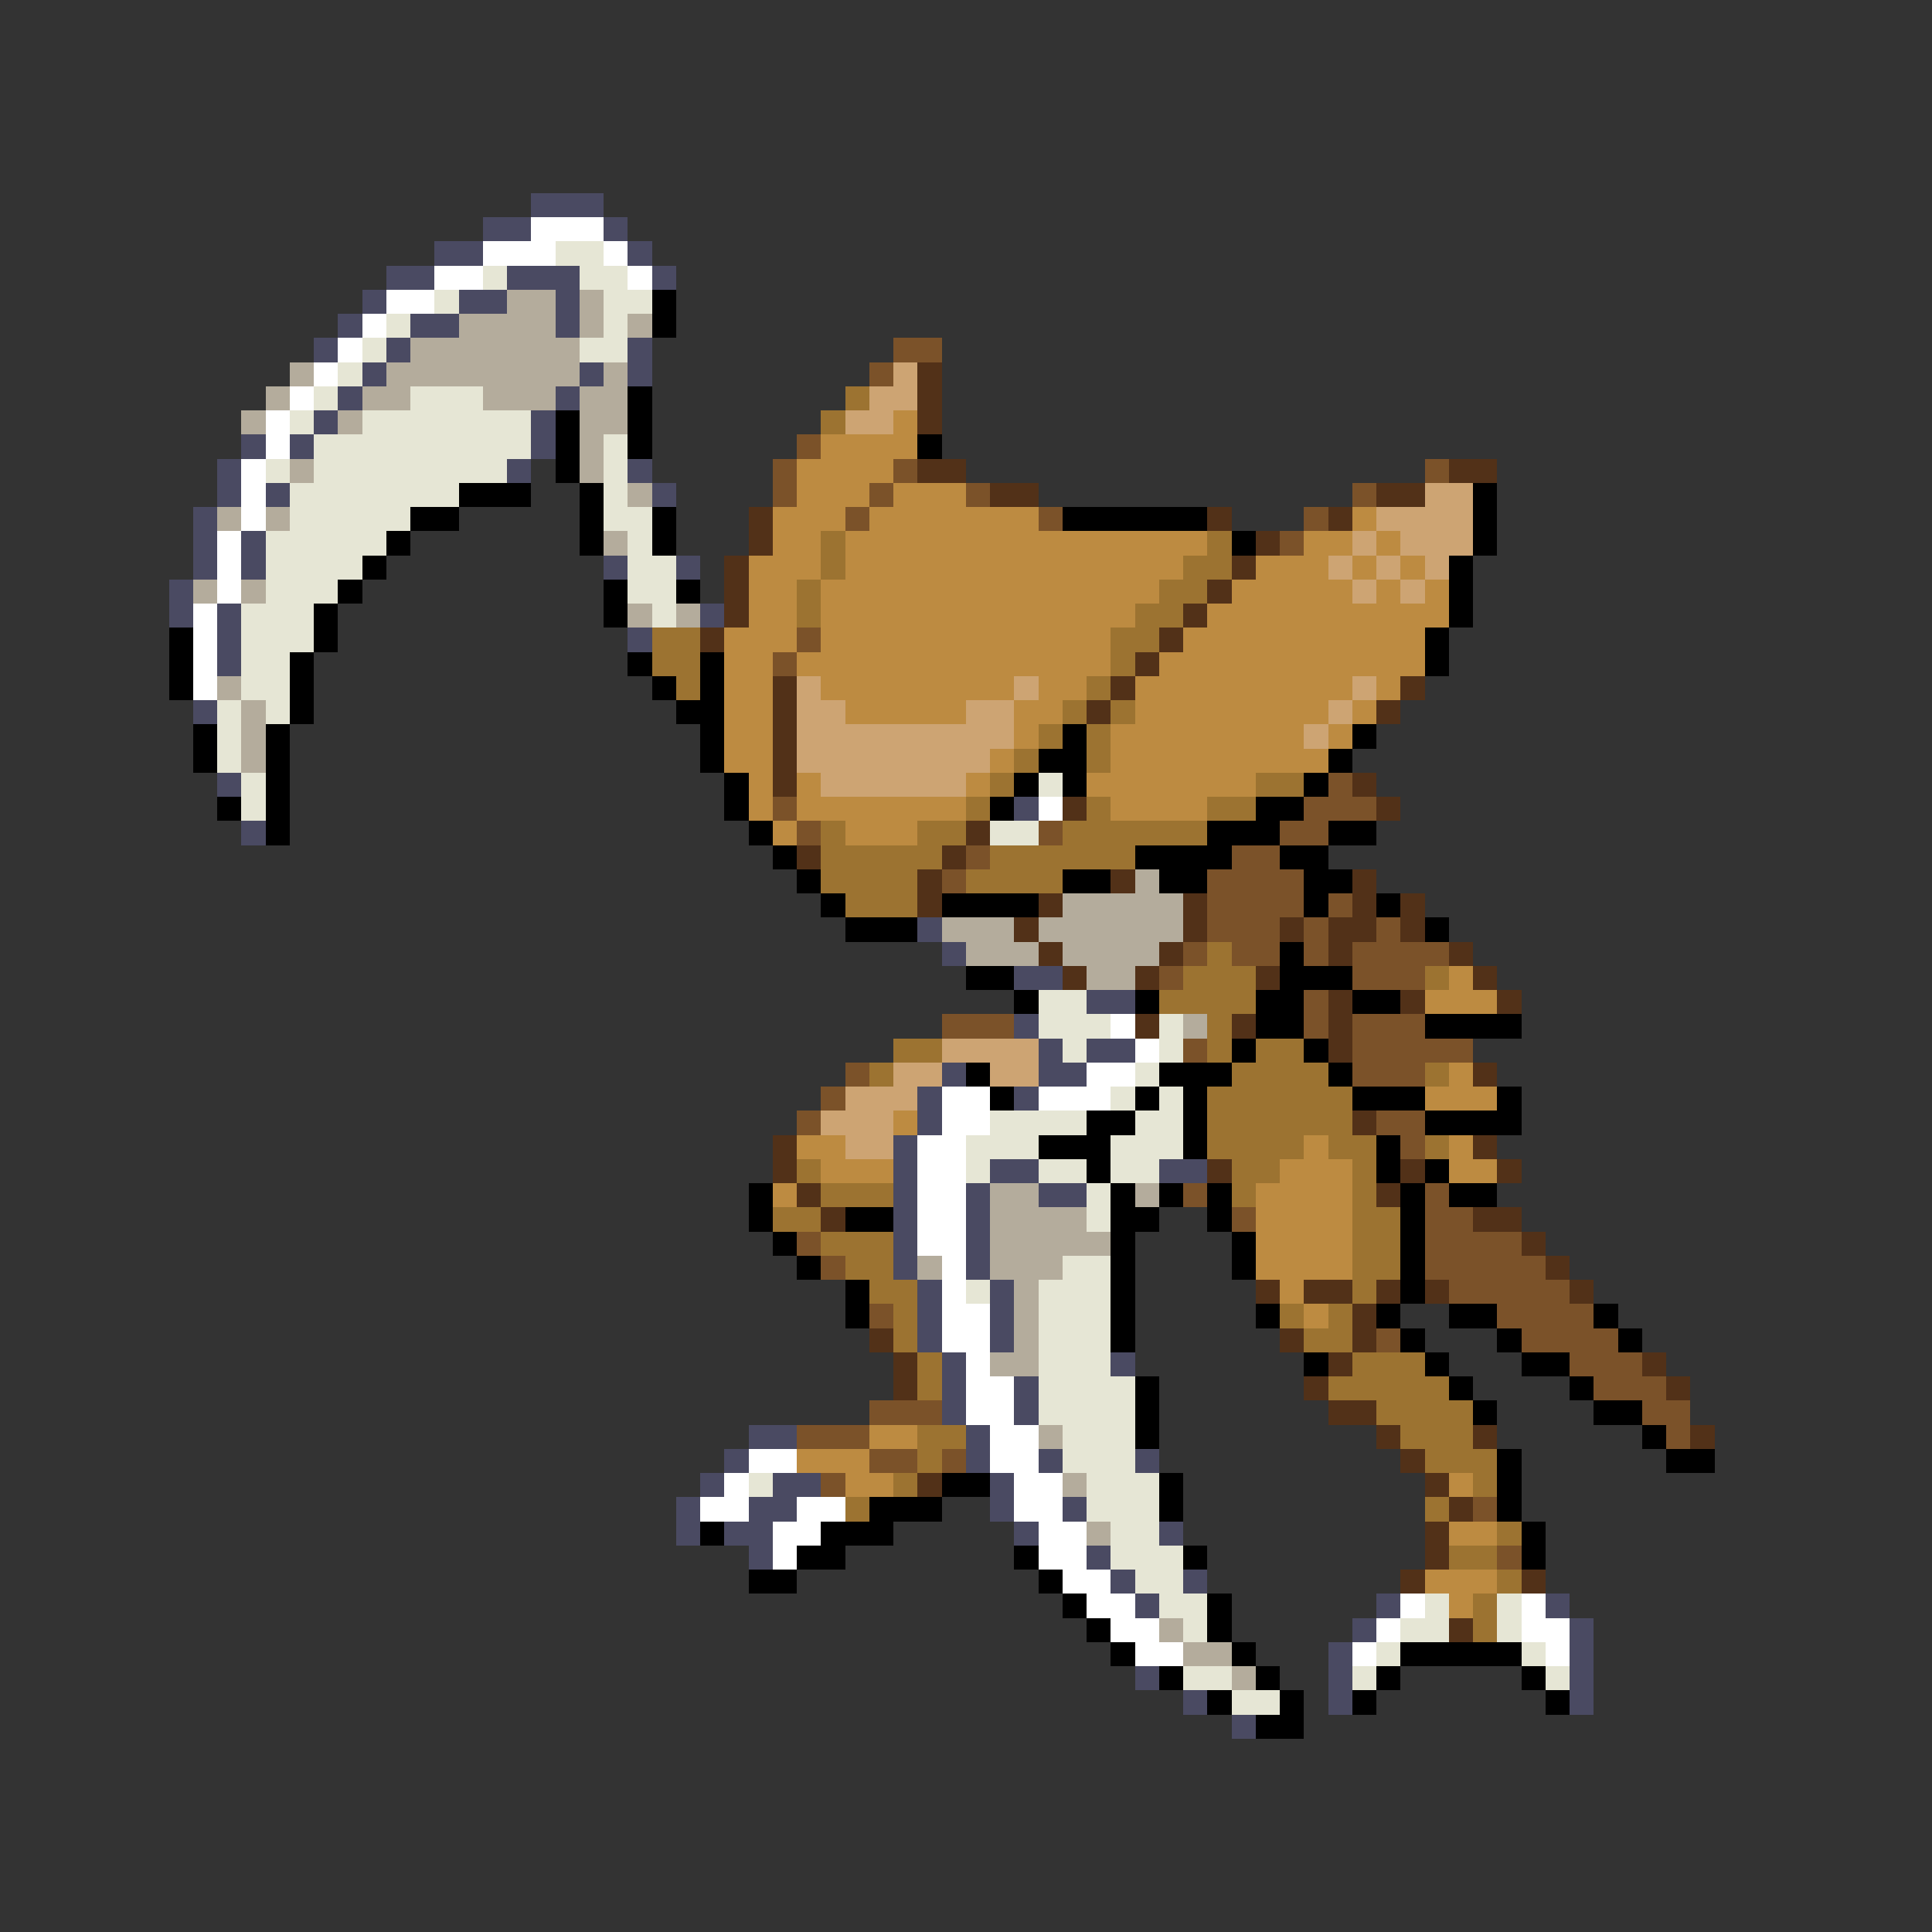 <svg xmlns="http://www.w3.org/2000/svg" viewBox="0 -0.5 80 80" shape-rendering="crispEdges">
<rect x="0" y="-0.5" width="80" height="80" fill="#333333" stroke="none"/>
<path stroke="#4a4a62" d="M22 8h3M20 9h2M25 9h1M18 10h2M26 10h1M16 11h2M21 11h3M27 11h1M15 12h1M19 12h2M23 12h1M14 13h1M17 13h2M23 13h1M13 14h1M16 14h1M26 14h1M15 15h1M24 15h1M26 15h1M14 16h1M23 16h1M13 17h1M22 17h1M10 18h1M12 18h1M22 18h1M9 19h1M21 19h1M26 19h1M9 20h1M11 20h1M27 20h1M8 21h1M8 22h1M10 22h1M8 23h1M10 23h1M25 23h1M28 23h1M7 24h1M7 25h1M9 25h1M29 25h1M9 26h1M26 26h1M9 27h1M8 29h1M9 32h1M42 33h1M10 34h1M38 38h1M39 39h1M42 40h2M45 41h2M42 42h1M43 43h1M45 43h2M39 44h1M43 44h2M38 45h1M42 45h1M38 46h1M37 47h1M37 48h1M41 48h2M48 48h2M37 49h1M40 49h1M43 49h2M37 50h1M40 50h1M37 51h1M40 51h1M37 52h1M40 52h1M38 53h1M41 53h1M38 54h1M41 54h1M38 55h1M41 55h1M39 56h1M46 56h1M39 57h1M42 57h1M39 58h1M42 58h1M31 59h2M40 59h1M30 60h1M40 60h1M43 60h1M47 60h1M29 61h1M32 61h2M41 61h1M28 62h1M31 62h2M41 62h1M44 62h1M28 63h1M30 63h2M42 63h1M48 63h1M31 64h1M45 64h1M46 65h1M49 65h1M47 66h1M57 66h1M64 66h1M56 67h1M65 67h1M55 68h1M65 68h1M47 69h1M55 69h1M65 69h1M49 70h1M55 70h1M65 70h1M51 71h1" />
<path stroke="#ffffff" d="M22 9h3M20 10h3M25 10h1M18 11h2M26 11h1M16 12h2M15 13h1M14 14h1M13 15h1M12 16h1M11 17h1M11 18h1M10 19h1M10 20h1M10 21h1M9 22h1M9 23h1M9 24h1M8 25h1M8 26h1M8 27h1M8 28h1M43 33h1M46 42h1M47 43h1M45 44h2M39 45h2M43 45h3M39 46h2M38 47h2M38 48h2M38 49h2M38 50h2M38 51h2M39 52h1M39 53h1M39 54h2M39 55h2M40 56h1M40 57h2M40 58h2M41 59h2M31 60h2M41 60h2M30 61h1M42 61h2M29 62h2M33 62h2M42 62h2M32 63h2M43 63h2M32 64h1M43 64h2M44 65h2M45 66h2M58 66h1M63 66h1M46 67h2M57 67h1M63 67h2M47 68h2M56 68h1M64 68h1" />
<path stroke="#e6e6d5" d="M23 10h2M20 11h1M24 11h2M18 12h1M25 12h2M16 13h1M25 13h1M15 14h1M24 14h2M14 15h1M13 16h1M17 16h3M12 17h1M15 17h7M13 18h9M25 18h1M11 19h1M13 19h8M25 19h1M12 20h7M25 20h1M12 21h5M25 21h2M11 22h5M26 22h1M11 23h4M26 23h2M11 24h3M26 24h2M10 25h3M27 25h1M10 26h3M10 27h2M10 28h2M9 29h1M11 29h1M9 30h1M9 31h1M10 32h1M43 32h1M10 33h1M41 34h2M43 41h2M43 42h3M48 42h1M44 43h1M48 43h1M47 44h1M46 45h1M48 45h1M41 46h4M47 46h2M40 47h3M46 47h3M40 48h1M43 48h2M46 48h2M45 49h1M45 50h1M44 52h2M40 53h1M43 53h3M43 54h3M43 55h3M43 56h3M43 57h4M43 58h4M44 59h3M44 60h3M31 61h1M45 61h3M45 62h3M46 63h2M46 64h3M47 65h2M48 66h2M59 66h1M62 66h1M49 67h1M58 67h2M62 67h1M57 68h1M63 68h1M49 69h2M56 69h1M64 69h1M51 70h2" />
<path stroke="#b4ac9c" d="M21 12h2M24 12h1M19 13h4M24 13h1M26 13h1M17 14h7M12 15h1M16 15h8M25 15h1M11 16h1M15 16h2M20 16h3M24 16h2M10 17h1M14 17h1M24 17h2M24 18h1M12 19h1M24 19h1M26 20h1M9 21h1M11 21h1M25 22h1M8 24h1M10 24h1M26 25h1M28 25h1M9 28h1M10 29h1M10 30h1M10 31h1M47 36h1M44 37h5M39 38h3M43 38h6M40 39h3M44 39h4M45 40h2M49 42h1M41 49h2M47 49h1M41 50h4M41 51h5M38 52h1M41 52h3M42 53h1M42 54h1M42 55h1M41 56h2M43 59h1M44 61h1M45 63h1M48 67h1M49 68h2M51 69h1" />
<path stroke="#000000" d="M27 12h1M27 13h1M26 16h1M23 17h1M26 17h1M23 18h1M26 18h1M38 18h1M23 19h1M19 20h3M24 20h1M61 20h1M17 21h2M24 21h1M27 21h1M44 21h6M61 21h1M16 22h1M24 22h1M27 22h1M51 22h1M61 22h1M15 23h1M60 23h1M14 24h1M25 24h1M28 24h1M60 24h1M13 25h1M25 25h1M60 25h1M7 26h1M13 26h1M59 26h1M7 27h1M12 27h1M26 27h1M29 27h1M59 27h1M7 28h1M12 28h1M27 28h1M29 28h1M12 29h1M28 29h2M8 30h1M11 30h1M29 30h1M44 30h1M56 30h1M8 31h1M11 31h1M29 31h1M43 31h2M55 31h1M11 32h1M30 32h1M42 32h1M44 32h1M54 32h1M9 33h1M11 33h1M30 33h1M41 33h1M52 33h2M11 34h1M31 34h1M50 34h3M55 34h2M32 35h1M47 35h4M53 35h2M33 36h1M44 36h2M48 36h2M54 36h2M34 37h1M39 37h4M54 37h1M57 37h1M35 38h3M59 38h1M53 39h1M40 40h2M53 40h3M42 41h1M47 41h1M52 41h2M56 41h2M52 42h2M59 42h4M51 43h1M54 43h1M40 44h1M48 44h3M55 44h1M41 45h1M47 45h1M49 45h1M56 45h3M62 45h1M45 46h2M49 46h1M59 46h4M43 47h3M49 47h1M57 47h1M45 48h1M57 48h1M59 48h1M31 49h1M46 49h1M48 49h1M50 49h1M58 49h1M60 49h2M31 50h1M35 50h2M46 50h2M50 50h1M58 50h1M32 51h1M46 51h1M51 51h1M58 51h1M33 52h1M46 52h1M51 52h1M58 52h1M35 53h1M46 53h1M58 53h1M35 54h1M46 54h1M52 54h1M57 54h1M60 54h2M66 54h1M46 55h1M58 55h1M62 55h1M67 55h1M54 56h1M59 56h1M63 56h2M47 57h1M60 57h1M65 57h1M47 58h1M61 58h1M66 58h2M47 59h1M68 59h1M62 60h1M69 60h2M39 61h2M48 61h1M62 61h1M36 62h3M48 62h1M62 62h1M29 63h1M34 63h3M63 63h1M33 64h2M42 64h1M49 64h1M63 64h1M31 65h2M43 65h1M44 66h1M50 66h1M45 67h1M50 67h1M46 68h1M51 68h1M58 68h5M48 69h1M52 69h1M57 69h1M63 69h1M50 70h1M53 70h1M56 70h1M64 70h1M52 71h2" />
<path stroke="#7b5229" d="M37 14h2M36 15h1M33 18h1M32 19h1M37 19h1M59 19h1M32 20h1M36 20h1M40 20h1M56 20h1M35 21h1M43 21h1M54 21h1M53 22h1M33 26h1M32 27h1M55 32h1M32 33h1M54 33h3M33 34h1M43 34h1M53 34h2M40 35h1M51 35h2M39 36h1M50 36h4M50 37h4M55 37h1M50 38h3M54 38h1M57 38h1M49 39h1M51 39h2M54 39h1M56 39h4M48 40h1M56 40h3M54 41h1M39 42h3M54 42h1M56 42h3M49 43h1M56 43h5M35 44h1M56 44h3M34 45h1M33 46h1M57 46h2M58 47h1M49 49h1M59 49h1M51 50h1M59 50h2M33 51h1M59 51h4M34 52h1M59 52h5M60 53h5M36 54h1M62 54h4M57 55h1M63 55h4M65 56h3M66 57h3M36 58h3M68 58h2M33 59h3M69 59h1M36 60h2M39 60h1M34 61h1M61 62h1M62 64h1" />
<path stroke="#cda473" d="M37 15h1M36 16h2M35 17h2M59 20h2M57 21h4M56 22h1M58 22h3M55 23h1M57 23h1M59 23h1M56 24h1M58 24h1M33 28h1M42 28h1M56 28h1M33 29h2M40 29h2M55 29h1M33 30h9M54 30h1M33 31h8M34 32h6M39 43h4M37 44h2M41 44h2M35 45h3M34 46h3M35 47h2" />
<path stroke="#523118" d="M38 15h1M38 16h1M38 17h1M38 19h2M60 19h2M41 20h2M57 20h2M31 21h1M50 21h1M55 21h1M31 22h1M52 22h1M30 23h1M51 23h1M30 24h1M50 24h1M30 25h1M49 25h1M29 26h1M48 26h1M47 27h1M32 28h1M46 28h1M58 28h1M32 29h1M45 29h1M57 29h1M32 30h1M32 31h1M32 32h1M56 32h1M44 33h1M57 33h1M40 34h1M33 35h1M39 35h1M38 36h1M46 36h1M56 36h1M38 37h1M43 37h1M49 37h1M56 37h1M58 37h1M42 38h1M49 38h1M53 38h1M55 38h2M58 38h1M43 39h1M48 39h1M55 39h1M60 39h1M44 40h1M47 40h1M52 40h1M61 40h1M55 41h1M58 41h1M62 41h1M47 42h1M51 42h1M55 42h1M55 43h1M61 44h1M56 46h1M32 47h1M61 47h1M32 48h1M50 48h1M58 48h1M62 48h1M33 49h1M57 49h1M34 50h1M61 50h2M63 51h1M64 52h1M52 53h1M54 53h2M57 53h1M59 53h1M65 53h1M56 54h1M36 55h1M53 55h1M56 55h1M37 56h1M55 56h1M68 56h1M37 57h1M54 57h1M69 57h1M55 58h2M57 59h1M61 59h1M70 59h1M58 60h1M38 61h1M59 61h1M60 62h1M59 63h1M59 64h1M58 65h1M63 65h1M60 67h1" />
<path stroke="#9c7331" d="M35 16h1M34 17h1M34 22h1M50 22h1M34 23h1M49 23h2M33 24h1M48 24h2M33 25h1M47 25h2M27 26h2M46 26h2M27 27h2M46 27h1M28 28h1M45 28h1M44 29h1M46 29h1M43 30h1M45 30h1M42 31h1M45 31h1M41 32h1M52 32h2M40 33h1M45 33h1M50 33h2M34 34h1M38 34h2M44 34h6M34 35h5M41 35h6M34 36h4M40 36h4M35 37h3M50 39h1M49 40h3M59 40h1M48 41h4M50 42h1M37 43h2M50 43h1M52 43h2M36 44h1M51 44h4M59 44h1M50 45h6M50 46h6M50 47h4M55 47h2M59 47h1M33 48h1M51 48h2M56 48h1M34 49h3M51 49h1M56 49h1M32 50h2M56 50h2M34 51h3M56 51h2M35 52h2M56 52h2M36 53h2M56 53h1M37 54h1M53 54h1M55 54h1M37 55h1M54 55h2M38 56h1M56 56h3M38 57h1M55 57h5M57 58h4M38 59h2M58 59h3M38 60h1M59 60h3M37 61h1M61 61h1M35 62h1M59 62h1M62 63h1M60 64h2M62 65h1M61 66h1M61 67h1" />
<path stroke="#bd8b41" d="M37 17h1M34 18h4M33 19h4M33 20h3M37 20h3M32 21h3M36 21h7M56 21h1M32 22h2M35 22h15M54 22h2M57 22h1M31 23h3M35 23h14M52 23h3M56 23h1M58 23h1M31 24h2M34 24h14M51 24h5M57 24h1M59 24h1M31 25h2M34 25h13M50 25h10M30 26h3M34 26h12M49 26h10M30 27h2M33 27h13M48 27h11M30 28h2M34 28h8M43 28h2M47 28h9M57 28h1M30 29h2M35 29h5M42 29h2M47 29h8M56 29h1M30 30h2M42 30h1M46 30h8M55 30h1M30 31h2M41 31h1M46 31h9M31 32h1M33 32h1M40 32h1M45 32h7M31 33h1M33 33h7M46 33h4M32 34h1M35 34h3M60 40h1M59 41h3M60 44h1M59 45h3M37 46h1M33 47h2M54 47h1M60 47h1M34 48h3M53 48h3M60 48h2M32 49h1M52 49h4M52 50h4M52 51h4M52 52h4M53 53h1M54 54h1M36 59h2M33 60h3M35 61h2M60 61h1M60 63h2M59 65h3M60 66h1" />
</svg>
